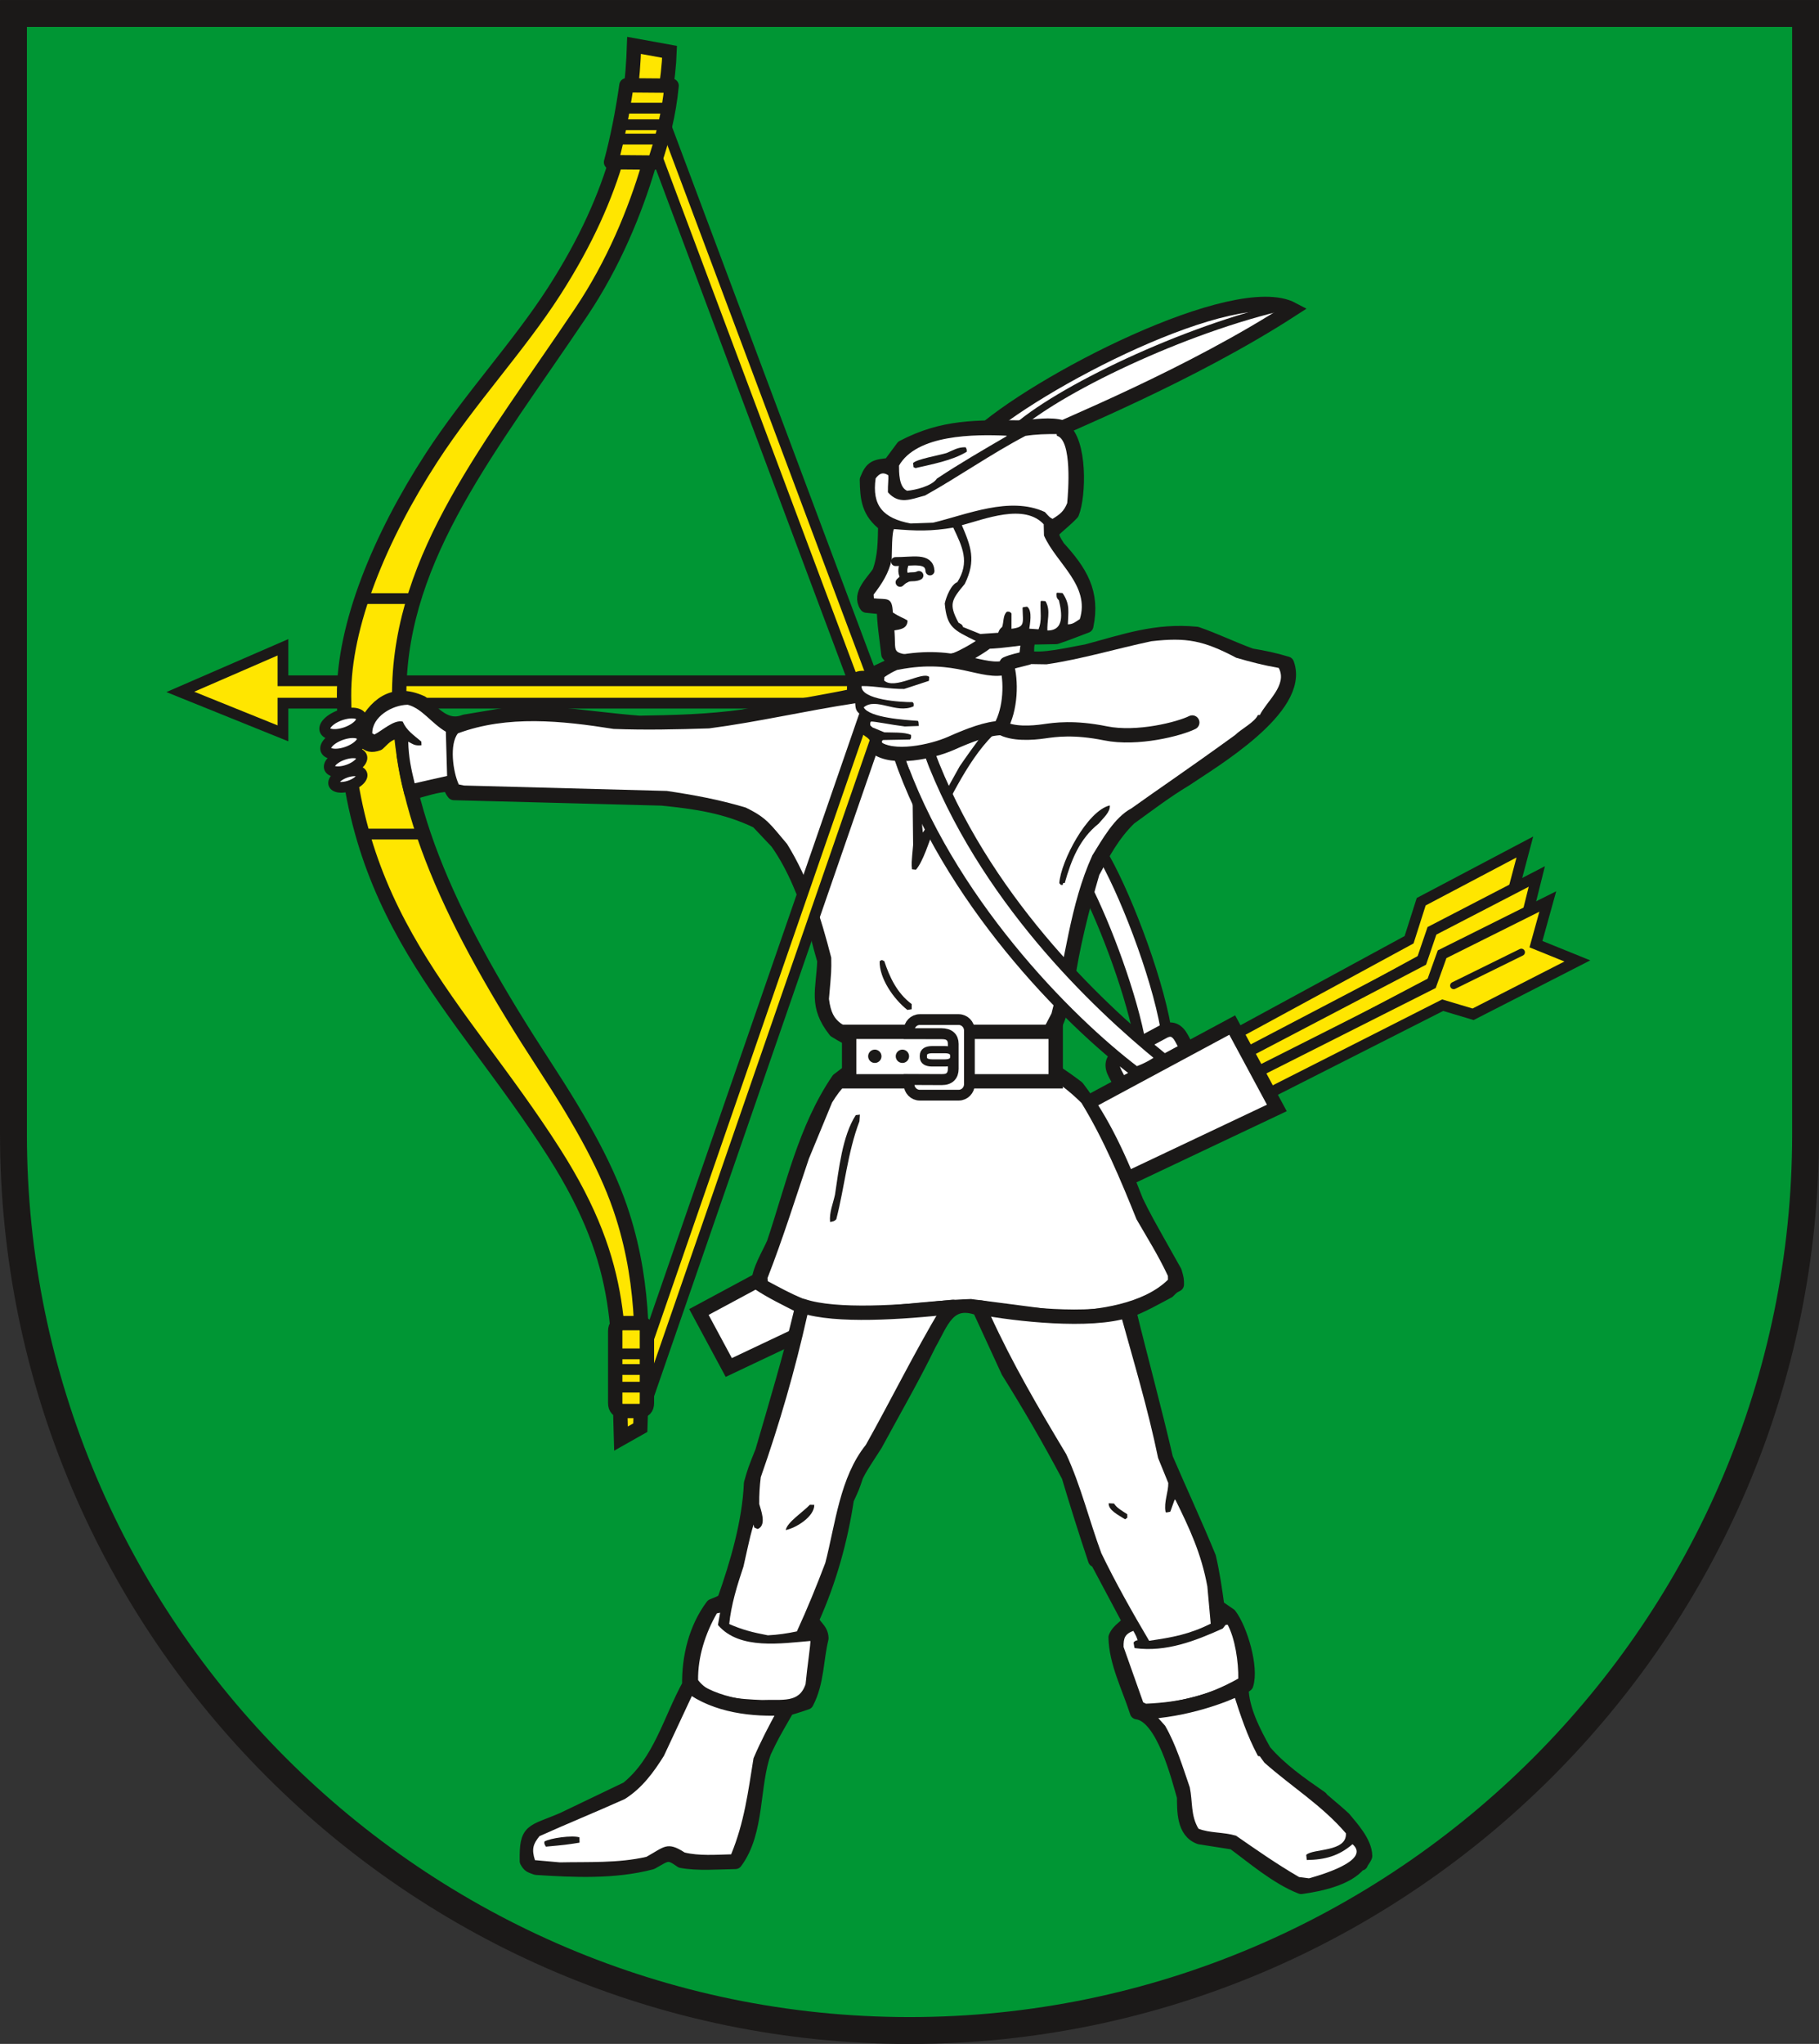<?xml version="1.0" encoding="UTF-8" standalone="no"?>
<svg
   xmlns:dc="http://purl.org/dc/elements/1.1/"
   xmlns:cc="http://creativecommons.org/ns#"
   xmlns:rdf="http://www.w3.org/1999/02/22-rdf-syntax-ns#"
   xmlns:svg="http://www.w3.org/2000/svg"
   xmlns="http://www.w3.org/2000/svg"
   xmlns:sodipodi="http://sodipodi.sourceforge.net/DTD/sodipodi-0.dtd"
   xmlns:inkscape="http://www.inkscape.org/namespaces/inkscape"
   version="1.1"
   width="288"
   height="323.468"
   id="svg296"
   viewBox="0 0 288 323.468"
   sodipodi:docname="Morsleben.svg"
   inkscape:version="0.92.3 (2405546, 2018-03-11)">
  <rect x="0" y="0" width="288" height="323.468" fill="#333333" stroke="none"/>
  <defs
     id="defs300" />
  <sodipodi:namedview
     pagecolor="#ffffff"
     bordercolor="#666666"
     borderopacity="1"
     objecttolerance="10"
     gridtolerance="10"
     guidetolerance="10"
     inkscape:pageopacity="0"
     inkscape:pageshadow="2"
     inkscape:window-width="1600"
     inkscape:window-height="850"
     id="namedview298"
     showgrid="false"
     inkscape:zoom="1.5857392"
     inkscape:cx="131.30016"
     inkscape:cy="188.02707"
     inkscape:window-x="-8"
     inkscape:window-y="-8"
     inkscape:window-maximized="1"
     inkscape:current-layer="svg296" />
  <g
     id="Layer1000"
     transform="matrix(1.001,0,0,1.001,-131.373,-354.538)">
    <path
       d="m 416.835,533.48 c 0,78.063 -63.669,141.732 -141.732,141.732 -78.063,0 -141.732,-63.669 -141.732,-141.732 V 356.315 h 283.464 z"
       style="fill:#009634;fill-rule:evenodd"
       id="path152"
       inkscape:connector-curvature="0" />
    <g
       id="Layer1001">
      <path
         d="m 285.628,423.35 c 9.275,-8.666 41.062,-25.023 50.025,-20.266 -16.073,10.415 -36.115,18.482 -40.922,20.748 -4.593,2.624 -9.103,-0.482 -9.103,-0.482 z"
         style="fill:#ffffff;fill-rule:evenodd;stroke:#1b1918;stroke-width:2.268;stroke-linecap:butt;stroke-linejoin:miter;stroke-dasharray:none"
         id="path154"
         inkscape:connector-curvature="0" />
      <path
         d="m 333.406,402.872 c -16.55,4.024 -36.624,13.885 -42.568,19.973"
         style="fill:none;stroke:#1b1918;stroke-width:1.134;stroke-linecap:butt;stroke-linejoin:miter;stroke-dasharray:none"
         id="path156"
         inkscape:connector-curvature="0" />
      <path
         d="m 175.997,470.128 -16.235,-6.555 16.235,-7.053 v 5.294 h 92.427 v 3.544 h -92.427 z"
         style="fill:#ffe600;fill-rule:evenodd;stroke:#1b1918;stroke-width:1.701;stroke-linecap:butt;stroke-linejoin:miter;stroke-dasharray:none"
         id="path158"
         inkscape:connector-curvature="0" />
      <path
         d="m 232.52,579.9 c 0.384,-11.675 0.869,-21.989 -2.781,-33.51 -2.264,-7.146 -6.315,-14.455 -12.381,-23.753 -14.558,-22.314 -23.221,-40.574 -22.974,-59.221 0.284,-21.446 14.445,-38.505 28.799,-59.895 10.171,-15.156 13.695,-33.201 13.965,-41.141 l -5.616,-1.02 c -0.348,10.559 -2.416,22.98 -12.656,38.895 -5.623,8.739 -13.326,16.962 -19.374,26.279 -8.181,12.605 -13.909,26.511 -13.842,37.663 0.21,34.781 18.072,48.458 33.251,72.285 11.673,18.323 10.028,28.979 10.548,45.147 z"
         style="fill:#ffe600;fill-rule:evenodd;stroke:#1b1918;stroke-width:2.268;stroke-linecap:butt;stroke-linejoin:miter;stroke-dasharray:none"
         id="path160"
         inkscape:connector-curvature="0" />
      <path
         d="m 184.785,467.363 a 1.432,3.06 70.391 0 1 3.569,0.102 1.432,3.06 70.391 1 1 -3.569,-0.102 z"
         style="fill:#ffffff;fill-rule:evenodd;stroke:#1b1918;stroke-width:1.701;stroke-linecap:butt;stroke-linejoin:miter;stroke-dasharray:none"
         id="path162"
         inkscape:connector-curvature="0" />
      <path
         d="m 184.929,470.464 a 1.432,3.06 70.391 0 1 3.569,0.102 1.432,3.06 70.391 1 1 -3.569,-0.102 z"
         style="fill:#ffffff;fill-rule:evenodd;stroke:#1b1918;stroke-width:1.701;stroke-linecap:butt;stroke-linejoin:miter;stroke-dasharray:none"
         id="path164"
         inkscape:connector-curvature="0" />
      <path
         d="m 185.247,473.597 a 1.266,2.706 70.391 0 1 3.156,0.091 1.266,2.706 70.391 1 1 -3.156,-0.091 z"
         style="fill:#ffffff;fill-rule:evenodd;stroke:#1b1918;stroke-width:1.701;stroke-linecap:butt;stroke-linejoin:miter;stroke-dasharray:none"
         id="path166"
         inkscape:connector-curvature="0" />
      <path
         d="m 185.69,476.396 a 1.101,2.352 70.391 0 1 2.744,0.079 1.101,2.352 70.391 1 1 -2.744,-0.079 z"
         style="fill:#ffffff;fill-rule:evenodd;stroke:#1b1918;stroke-width:1.701;stroke-linecap:butt;stroke-linejoin:miter;stroke-dasharray:none"
         id="path168"
         inkscape:connector-curvature="0" />
      <path
         d="m 305.373,488.86 c 3.529,5.777 8.771,19.259 10.271,27.92 -0.75,1.174 -1.66,1.821 -3.978,2.621 -1.304,-7.533 -5.441,-18.714 -8.818,-25.299 1.046,-3.038 1.671,-4.084 2.524,-5.242 z"
         style="fill:#ffffff;fill-rule:evenodd;stroke:#1b1918;stroke-width:1.701;stroke-linecap:butt;stroke-linejoin:miter;stroke-dasharray:none"
         id="path170"
         inkscape:connector-curvature="0" />
      <path
         d="m 307.651,523.984 1.01,1.877 q 1.091,2.029 2.867,1.074 l 6.936,-3.73 q 1.776,-0.955 0.684,-2.984 l -1.01,-1.877 q -1.091,-2.029 -2.867,-1.074 l -6.936,3.73 q -1.776,0.955 -0.684,2.984 z"
         style="fill:#ffffff;fill-rule:evenodd;stroke:#1b1918;stroke-width:2.268;stroke-linecap:butt;stroke-linejoin:miter;stroke-dasharray:none"
         id="path172"
         inkscape:connector-curvature="0" />
      <path
         d="m 324.923,518.617 29.195,-15.861 1.916,-6.009 16.395,-8.652 -2.071,7.813 1.95,5.133 -11.45,6.272 -4.856,-1.29 -29.161,15.923 z"
         style="fill:#ffe600;fill-rule:evenodd;stroke:#1b1918;stroke-width:1.701;stroke-linecap:butt;stroke-linejoin:miter;stroke-dasharray:none"
         id="path174"
         inkscape:connector-curvature="0" />
      <path
         d="m 326.676,521.517 29.434,-15.412 1.623,-4.754 16.588,-8.597 -1.681,6.748 0.257,5.974 -10.115,5.288 -4.835,-1.364 -29.401,15.474 z"
         style="fill:#ffe600;fill-rule:evenodd;stroke:#1b1918;stroke-width:1.701;stroke-linecap:butt;stroke-linejoin:miter;stroke-dasharray:none"
         id="path176"
         inkscape:connector-curvature="0" />
      <path
         d="m 327.978,524.742 29.666,-14.96 1.695,-4.729 16.717,-8.341 -1.872,6.746 6.549,2.651 -16.491,8.434 -4.814,-1.438 -29.634,15.022 z"
         style="fill:#ffe600;fill-rule:evenodd;stroke:#1b1918;stroke-width:1.701;stroke-linecap:butt;stroke-linejoin:miter;stroke-dasharray:none"
         id="path178"
         inkscape:connector-curvature="0" />
      <path
         d="m 361.174,510.005 10.701,-5.268"
         style="fill:#ffe600;fill-rule:evenodd;stroke:#1b1918;stroke-width:1.134;stroke-linecap:round;stroke-linejoin:round;stroke-dasharray:none"
         id="path180"
         inkscape:connector-curvature="0" />
      <path
         d="m 326.143,516.246 -84.354,45.364 4.725,8.776 86.686,-41.035 z"
         style="fill:#ffffff;fill-rule:evenodd;stroke:#1b1918;stroke-width:2.268;stroke-linecap:butt;stroke-linejoin:miter;stroke-dasharray:none"
         id="path182"
         inkscape:connector-curvature="0" />
      <path
         d="m 266.557,462.781 3.011,-0.613 -35.371,-94.42 -3.175,0.173 z"
         style="fill:#ffe600;fill-rule:evenodd;stroke:#1b1918;stroke-width:1.701;stroke-linecap:butt;stroke-linejoin:miter;stroke-dasharray:none"
         id="path184"
         inkscape:connector-curvature="0" />
      <path
         d="m 337.046,652.503 c -3.818,-1.479 -7.651,-4.793 -10.705,-7.023 -1.782,-0.286 -3.55,-0.558 -5.317,-0.831 -2.599,-0.914 -2.459,-4.287 -2.492,-6.378 -0.853,-2.903 -3.253,-12.839 -7.445,-13.387 -1.258,-3.907 -3.323,-7.902 -3.386,-11.827 0.473,-1.245 1.811,-1.677 2.155,-2.607 -1.71,-3.203 -3.419,-6.407 -5.113,-9.596 -0.09,-0.013 -0.18,-0.026 -0.269,-0.024 -1.49,-4.444 -2.891,-8.904 -4.201,-13.28 -3.019,-5.701 -6.215,-11.201 -9.557,-16.542 -1.532,-3.305 -3.049,-6.611 -4.566,-9.917 -4.975,-1.888 -6.015,2.238 -7.964,5.596 -2.56,5.273 -5.657,10.625 -8.487,15.86 -2.406,3.72 -2.406,3.72 -3.029,4.939 -0.599,1.787 -0.599,1.787 -1.494,3.721 -0.973,6.458 -2.739,12.815 -5.465,18.901 0.019,1.209 1.429,1.558 1.454,3.093 -0.842,3.412 -0.652,6.88 -2.348,10.149 -1.738,0.624 -2.662,0.794 -3.076,1.042 -2.399,4.161 -2.399,4.161 -3.628,6.726 -1.947,5.306 -0.979,12.618 -4.562,17.436 -2.599,0.039 -5.986,0.317 -8.519,-0.171 -2.131,-1.533 -2.393,-1.074 -4.747,0.242 -5.877,1.553 -12.306,1.237 -18.229,0.857 -0.977,-0.355 -1.081,-0.354 -1.481,-1.059 -0.081,-5.091 0.751,-4.435 5.707,-6.558 3.395,-1.63 6.791,-3.26 10.201,-4.89 5.192,-4.203 6.744,-10.869 9.779,-16.377 -0.07,-4.394 1.037,-8.977 3.685,-12.502 1.321,-0.532 1.321,-0.532 1.853,-0.91 2.059,-5.777 3.985,-12.435 4.232,-18.456 0.594,-2.086 0.594,-2.086 1.787,-5.062 2.153,-7.386 4.409,-14.902 6.188,-22.326 -0.048,-0.227 -0.082,-0.44 -0.115,-0.653 -2.199,-1.119 -4.729,-2.347 -6.647,-3.641 -0.031,-1.92 1.616,-4.519 2.394,-6.309 2.939,-8.721 4.955,-18.139 10.196,-25.814 1.107,-0.856 2.229,-1.698 3.351,-2.539 0.075,-0.94 0.164,-1.88 0.254,-2.806 -1.812,-1.225 -3.107,-1.817 -4.088,-2.457 -3.142,-4.007 -1.893,-6.301 -1.715,-11.055 -0.998,-3.541 -0.998,-3.541 -1.327,-5.471 -1.69,-4.768 -3.269,-9.197 -6.143,-13.265 -1.033,-1.094 -2.067,-2.188 -3.1,-3.282 -4.984,-2.414 -9.806,-3.096 -15.148,-3.628 -10.971,-0.291 -21.927,-0.582 -32.882,-0.858 -0.351,-0.478 -0.351,-0.478 -0.634,-1.342 -2.21,0.033 -3.994,0.78 -6.106,1.274 -0.596,-2.234 -0.89,-3.871 -1.205,-5.976 -0.065,-1.073 -0.042,-2.926 -0.593,-3.772 -1.788,0.283 -2.214,0.759 -3.464,1.986 -2.08,0.757 -2.329,-0.833 -2.352,-2.255 1.883,-3.741 4.666,-6.272 9.226,-4.192 1.955,1.706 3.817,4.168 6.846,2.998 2.265,-0.39 4.545,-0.765 6.824,-1.141 2.24,-0.034 4.481,-0.067 6.737,-0.101 5.775,0.511 9.354,1.055 14.037,1.425 5.497,-0.082 10.903,-0.22 16.434,-0.986 2.948,-0.642 14.271,-2.589 17.07,-3.215 0.177,-0.131 0.354,-0.261 0.532,-0.378 -0.215,-2.273 0.193,-2.89 2.802,-2.318 0.533,-0.321 0.617,-0.635 0.834,-1.136 1.008,-0.485 2.017,-0.955 3.04,-1.425 -0.114,-0.61 -1.001,-0.938 -1.307,-1.403 -0.28,-2.556 -0.706,-4.94 -0.701,-7.386 -0.928,-0.1 -1.841,-0.2 -2.754,-0.286 -1.239,-1.802 1.046,-3.757 2.008,-5.236 0.946,-2.546 0.892,-4.963 0.955,-7.553 -2.646,-1.994 -2.86,-4.139 -2.907,-7.097 0.833,-2.089 1.357,-2.069 3.623,-2.344 0.687,-0.935 1.375,-1.87 2.077,-2.805 6.431,-3.354 11.603,-3.161 18.969,-3.129 1.835,-0.141 4.428,-0.593 6.26,-0.008 0.001,0.085 0.018,0.171 0.034,0.256 2.781,1.992 2.588,10.487 1.482,13.263 -0.984,1.067 -2.165,1.938 -3.18,2.95 0.017,1.081 0.306,1.418 0.966,2.503 3.513,3.845 5.567,7.114 4.471,12.394 -1.664,0.608 -3.118,1.227 -4.783,1.764 -1.419,0.021 -2.823,0.042 -4.227,0.078 -0.461,1.102 -0.374,1.855 -0.368,3.135 1.954,0.739 7.148,-0.548 9.413,-0.923 6.1,-1.628 10.957,-3.407 17.421,-2.779 2.899,0.995 5.595,2.334 8.616,3.427 1.902,0.313 3.671,0.67 5.668,1.281 2.562,6.989 -11.989,15.499 -16.053,18.277 -3.123,1.867 -5.942,4.029 -8.881,6.15 -2.618,2.571 -4.098,5.367 -5.81,8.551 -1.714,5.886 -3.19,11.698 -4.078,17.842 -0.476,2.013 -0.875,4.167 -1.784,6.143 -1.648,2.528 -2.091,3.758 -1.251,6.775 0.847,0.627 2.053,1.292 4.684,3.287 4.089,5.344 6.832,11.505 9.326,17.968 1.297,2.64 1.297,2.64 6.094,11.16 0.333,1.19 0.333,1.19 0.331,2.001 -0.682,0.352 -0.682,0.352 -1.387,1.059 -2.03,1.069 -4.073,2.252 -6.197,3.037 1.886,7.724 4.043,15.558 5.857,23.411 2.203,5.13 4.632,10.343 6.793,15.616 0.593,2.523 0.979,5.163 1.335,7.818 0.649,0.446 1.299,0.891 1.949,1.336 1.709,2.25 3.494,8.269 2.626,10.985 -0.251,0.189 -0.502,0.377 -0.753,0.566 0.054,3.37 1.904,6.941 3.611,9.988 2.497,2.907 5.579,5.051 8.932,7.377 0.154,0.311 1.999,1.705 3.652,3.245 1.204,1.461 3.332,3.748 3.366,5.91 -0.172,0.486 -0.584,0.876 -0.668,1.191 -0.105,0.002 -0.194,0.017 -0.283,0.033 -1.874,2.375 -6.327,3.267 -9.16,3.665 z"
         style="fill:#1b1918;fill-rule:evenodd;stroke:#1b1918;stroke-width:2.268;stroke-linecap:round;stroke-linejoin:round;stroke-dasharray:none"
         id="path186"
         inkscape:connector-curvature="0" />
      <path
         d="m 338.279,651.148 c -0.524,-0.077 -1.048,-0.141 -1.572,-0.204 -3.574,-2.08 -6.702,-4.281 -9.965,-6.536 -2.011,-0.596 -4.175,-0.393 -5.934,-1.106 -1.258,-2.086 -0.905,-4.268 -1.374,-6.523 -1.159,-3.368 -2.185,-6.766 -3.906,-9.756 -0.593,-0.66 -1.186,-1.319 -1.764,-1.965 0.96,-0.726 4.111,-0.801 5.527,-0.979 2.233,-0.531 4.46,-1.361 6.659,-2.176 0.119,-0.002 0.254,0.01 0.389,0.023 1.101,3.426 2.123,6.611 3.878,9.885 0.09,0.013 0.18,0.026 0.284,0.038 0.244,0.338 0.489,0.675 0.733,1.013 4.334,3.847 9.056,6.706 12.893,11.172 0.168,3.013 -5.221,2.368 -6.28,3.409 0.019,0.27 0.053,0.54 0.088,0.809 2.838,-0.043 5.025,-0.602 7.236,-2.498 3.075,2.656 -5.627,5.034 -6.891,5.395 z"
         style="fill:#ffffff;fill-rule:evenodd"
         id="path188"
         inkscape:connector-curvature="0" />
      <path
         d="m 219.807,648.628 c -1.317,-0.122 -2.633,-0.245 -3.95,-0.353 -0.55,-1.699 -0.309,-2.542 0.716,-3.795 4.391,-1.972 9.037,-3.862 13.487,-5.864 2.737,-1.72 4.55,-4.207 6.196,-6.835 1.575,-3.381 3.149,-6.761 4.739,-10.142 0.255,0.067 0.525,0.134 0.795,0.201 3.845,2.218 7.477,2.32 12.022,2.494 0.135,0.055 0.271,0.11 0.421,0.179 -1.379,2.538 -2.67,4.976 -3.807,7.653 -0.857,5.304 -1.452,10.121 -3.538,15.188 -2.404,0.065 -5.135,0.262 -7.355,-0.288 -2.808,-1.821 -3.226,-0.862 -6.055,0.688 -4.466,1.02 -9.206,0.778 -13.671,0.874 z"
         style="fill:#ffffff;fill-rule:evenodd"
         id="path190"
         inkscape:connector-curvature="0" />
      <path
         d="m 217.586,646.143 c -0.261,-0.437 -0.261,-0.437 -0.237,-0.807 0.873,-0.539 4.406,-1.033 5.547,-0.666 0.004,0.27 0.009,0.555 0.013,0.839 -2.206,0.346 -2.206,0.346 -5.324,0.634 z"
         style="fill:#1b1918;fill-rule:evenodd"
         id="path192"
         inkscape:connector-curvature="0" />
      <path
         d="m 312.472,623.683 c -0.181,-0.097 -0.361,-0.179 -0.527,-0.262 -1.048,-2.943 -2.096,-5.886 -3.129,-8.829 -0.024,-1.493 0.219,-2.194 1.749,-2.743 0.538,0.973 0.538,0.973 0.805,1.766 -0.477,0.092 -0.477,0.092 -0.682,0.295 0.034,0.227 0.067,0.468 0.116,0.71 4.866,0.638 9.38,-1.108 13.756,-3.08 0.146,-0.201 0.293,-0.388 0.439,-0.576 0.164,-0.031 0.328,-0.062 0.492,-0.079 1.246,2.257 1.8,6.075 1.753,8.764 -4.886,2.762 -9.203,3.794 -14.771,4.034 z"
         style="fill:#ffffff;fill-rule:evenodd;stroke:#1b1918;stroke-width:0.283;stroke-linecap:round;stroke-linejoin:round;stroke-dasharray:none"
         id="path194"
         inkscape:connector-curvature="0" />
      <path
         d="m 251.76,623.099 c -3.483,-0.147 -8.088,-0.334 -10.241,-3.246 -0.06,-3.754 1.165,-7.5 3.011,-10.713 0.253,-0.061 0.521,-0.122 0.789,-0.168 -0.124,0.685 -0.247,1.383 -0.37,2.082 3.349,3.861 9.846,2.811 14.62,2.412 0.055,0.625 -0.501,4.189 -0.77,7.01 -1.054,3.202 -3.845,2.49 -7.04,2.623 z"
         style="fill:#ffffff;fill-rule:evenodd;stroke:#1b1918;stroke-width:0.283;stroke-linecap:round;stroke-linejoin:round;stroke-dasharray:none"
         id="path196"
         inkscape:connector-curvature="0" />
      <path
         d="m 312.926,613.747 c -2.702,-4.568 -5.393,-9.336 -7.618,-13.954 -1.952,-5.291 -3.232,-10.634 -5.538,-15.621 -4.466,-7.444 -8.506,-14.339 -12.035,-22.052 -0.035,-0.298 -0.054,-0.597 -0.074,-0.895 5.325,0.404 10.391,1.381 15.857,1.299 2.49,-0.322 4.514,-0.807 5.052,-0.787 2.093,7.579 4.38,15.126 5.983,22.911 0.529,1.315 1.073,2.644 1.617,3.973 0.025,1.536 -0.714,3.012 -0.435,4.544 0.164,-0.031 0.328,-0.062 0.506,-0.093 0.229,-0.643 0.458,-1.287 0.686,-1.916 0.105,-0.002 0.209,-0.003 0.314,-0.005 2.3,4.66 4.141,8.586 5.106,13.821 0.181,2.003 0.363,4.006 0.544,6.009 -3.513,1.731 -6.061,2.196 -9.966,2.767 z"
         style="fill:#ffffff;fill-rule:evenodd;stroke:#1b1918;stroke-width:0.283;stroke-linecap:round;stroke-linejoin:round;stroke-dasharray:none"
         id="path198"
         inkscape:connector-curvature="0" />
      <path
         d="m 252.688,612.872 c -2.488,-0.475 -4.123,-0.891 -6.259,-1.841 0.322,-3.205 1.289,-6.278 2.273,-9.223 1.157,-5.195 1.157,-5.195 1.754,-7.138 0.065,0.298 0.129,0.61 0.209,0.921 0.135,0.055 0.271,0.11 0.421,0.179 1.261,-0.559 0.373,-2.808 0.104,-3.771 -0.024,-1.507 0.073,-2.903 0.245,-4.299 2.958,-8.423 5.436,-16.966 7.361,-25.601 0.115,-0.272 0.231,-0.53 0.346,-0.788 5.697,1.252 11.322,0.783 17.164,-0.143 1.27,-0.019 2.554,-0.024 3.839,-0.029 -4.205,7.047 -7.823,14.399 -11.832,21.557 -4.117,5.111 -4.805,12.518 -6.396,18.63 -1.391,3.662 -2.857,7.269 -4.532,10.907 -1.668,0.352 -3.084,0.558 -4.696,0.639 z"
         style="fill:#ffffff;fill-rule:evenodd;stroke:#1b1918;stroke-width:0.283;stroke-linecap:round;stroke-linejoin:round;stroke-dasharray:none"
         id="path200"
         inkscape:connector-curvature="0" />
      <path
         d="m 255.528,596.087 c 0.175,-1.212 2.778,-2.886 3.806,-3.997 0.224,-0.003 0.463,0.007 0.703,0.018 0.029,1.82 -2.811,3.627 -4.508,3.979 z"
         style="fill:#1b1918;fill-rule:evenodd"
         id="path202"
         inkscape:connector-curvature="0" />
      <path
         d="m 309.196,594.387 c -0.981,-0.64 -2.667,-1.425 -2.595,-2.536 0.284,0.01 0.568,0.02 0.852,0.044 0.399,0.677 1.304,1.175 2.089,1.69 0.003,0.185 0.006,0.37 0.009,0.555 -0.118,0.073 -0.236,0.16 -0.355,0.247 z"
         style="fill:#1b1918;fill-rule:evenodd"
         id="path204"
         inkscape:connector-curvature="0" />
      <path
         d="m 299.647,561.486 c -4.941,-0.651 -9.881,-1.289 -14.822,-1.926 -7.033,0.233 -13.917,1.389 -20.818,1.493 -4.673,-0.712 -7.356,-2.18 -11.319,-4.311 -0.018,-0.17 -0.035,-0.327 -0.053,-0.483 2.44,-6.239 4.43,-12.641 6.556,-18.903 1.223,-2.963 2.445,-5.926 3.668,-8.874 1.442,-2.326 2.794,-3.74 5.236,-5.171 0.731,-0.992 0.534,-3.052 0.606,-4.177 -0.542,-0.291 -0.558,-0.319 -0.713,-0.658 -3.255,-2.668 -5.082,-2.015 -5.629,-6.359 0.392,-4.458 0.392,-4.458 0.359,-6.534 -1.641,-6.391 -3.529,-12.365 -6.98,-17.96 -2.619,-3.062 -3.113,-4.093 -6.546,-5.762 -4.323,-1.286 -8.159,-1.983 -12.487,-2.629 -10.702,-0.295 -21.389,-0.576 -32.076,-0.856 -0.285,-0.067 -0.555,-0.12 -0.825,-0.172 -0.944,-2.048 -1.491,-6.393 -0.129,-8.078 7.842,-2.905 16.432,-1.996 24.625,-0.696 5.008,0.195 9.981,0.078 15.088,-0.084 7.663,-0.997 15.389,-2.805 23.124,-3.974 0.062,1.052 0.155,1.306 1.153,2.017 0.046,0.995 -0.053,1.352 0.589,2.296 1.42,0.96 1.329,0.905 1.715,2.606 1.693,1.226 3.288,1.003 5.545,1.097 0.047,4.793 0.093,9.586 0.155,14.379 -0.267,2.963 -0.267,2.963 -0.177,3.857 0.209,0.011 0.419,0.036 0.628,0.062 1.145,-1.297 2.123,-4.598 2.785,-6.187 2.713,-5.09 5.756,-11.921 10.205,-15.843 0.901,0.299 1.802,0.599 2.704,0.898 2.494,-0.037 2.494,-0.037 9.015,-0.576 5.044,0.579 9.418,1.31 14.635,0.52 2.171,-0.63 2.171,-0.63 4.487,-1.547 0.191,-0.202 0.191,-0.202 0.18,-0.87 -0.224,-0.011 -0.449,-0.022 -0.658,-0.019 -3.593,1.434 -6.364,1.873 -10.084,1.929 -3.907,-0.496 -7.425,-0.927 -11.219,-0.87 -2.267,0.233 -6.288,1.047 -8.074,-0.363 0.646,-1.674 0.646,-1.674 1.377,-4.501 -0.052,-3.257 -0.213,-3.994 -0.196,-4.777 1.023,-0.499 4.06,-0.246 5.494,-0.267 5.53,-0.808 11.016,-2.47 16.585,-3.648 5.562,-0.638 8.23,-0.123 13.428,2.615 2.206,0.635 4.292,1.187 6.719,1.606 1.433,2.71 -1.933,5.278 -2.989,7.442 -0.105,0.002 -0.209,0.003 -0.314,0.005 -0.475,1.117 -2.624,2.201 -3.61,3.169 -7.621,5.52 -12.381,8.706 -16.384,11.582 -2.711,1.435 -4.642,4.963 -6.186,7.433 -3.58,7.863 -4.276,16.65 -6.459,24.99 -2.013,3.985 -2.8,4.295 -1.875,8.918 0.061,0.099 0.123,0.197 0.199,0.31 2.399,1.486 4.348,2.865 6.413,4.925 3.467,5.652 6.184,12.126 8.705,18.39 1.69,2.933 3.483,5.766 4.969,8.958 0.003,0.199 0.006,0.398 0.01,0.597 -3.913,3.842 -11.039,4.788 -16.34,4.982 z"
         style="fill:#ffffff;fill-rule:evenodd"
         id="path206"
         inkscape:connector-curvature="0" />
      <path
         d="m 262.534,547.377 c -0.144,-1.548 0.477,-2.881 0.782,-4.336 0.609,-3.978 1.152,-9.263 3.281,-12.553 0.209,-0.032 0.432,-0.063 0.656,-0.081 -0.024,0.342 -0.049,0.698 -0.073,1.054 -1.879,4.921 -2.33,10.319 -3.667,15.503 -0.368,0.361 -0.533,0.321 -0.98,0.413 z"
         style="fill:#1b1918;fill-rule:evenodd"
         id="path208"
         inkscape:connector-curvature="0" />
      <path
         d="m 274.758,513.852 c -2.194,-1.731 -4.458,-5.026 -4.381,-7.701 0.103,-0.073 0.222,-0.131 0.341,-0.19 0.12,0.055 0.256,0.11 0.391,0.179 0.832,2.491 1.978,5.034 4.337,6.791 -0.011,0.27 -0.006,0.541 -0.002,0.811 -0.238,0.032 -0.462,0.064 -0.685,0.11 z"
         style="fill:#1b1918;fill-rule:evenodd"
         id="path210"
         inkscape:connector-curvature="0" />
      <path
         d="m 299.035,494.086 c -0.091,-0.098 -0.168,-0.197 -0.243,-0.281 0.243,-3.474 4.434,-11.46 7.991,-12.282 0.092,1.065 -1.073,2.022 -1.777,2.886 -3.039,2.421 -4.345,5.812 -5.348,9.369 -0.105,0.002 -0.194,0.017 -0.283,0.033 -0.014,0.086 -0.027,0.171 -0.025,0.271 -0.105,0.002 -0.209,0.003 -0.314,0.005 z"
         style="fill:#1b1918;fill-rule:evenodd"
         id="path212"
         inkscape:connector-curvature="0" />
      <path
         d="m 276.982,486.55 c -0.458,-4.346 -0.393,-8.685 -0.46,-12.909 0.058,-0.115 0.116,-0.229 0.174,-0.33 3.499,-0.721 6.452,-2.045 9.791,-3.433 0.268,-0.033 0.537,-0.051 0.806,-0.069 -0.099,0.343 -1.463,1.956 -4.018,5.679 -1.918,3.372 -3.671,6.826 -5.619,10.184 -0.234,0.288 -0.454,0.576 -0.673,0.878 z"
         style="fill:#ffffff;fill-rule:evenodd;stroke:#1b1918;stroke-width:0.567;stroke-linecap:round;stroke-linejoin:round;stroke-dasharray:none"
         id="path214"
         inkscape:connector-curvature="0" />
      <path
         d="m 196.827,478.026 c -0.562,-2.333 -0.938,-4.03 -1.017,-6.58 0.813,0.414 1.041,0.674 2.1,0.558 -0.018,-0.199 -0.021,-0.384 -0.024,-0.569 -1.288,-1.104 -2.329,-1.743 -2.949,-3.171 -1.395,-0.335 -3.249,1.443 -4.465,2.044 -0.121,-0.069 -0.241,-0.124 -0.346,-0.18 -0.042,-2.603 3.111,-4.485 5.605,-4.522 2.25,0.564 3.767,2.945 6.029,4.262 0.067,2.332 0.134,4.664 0.201,6.995 -1.921,0.413 -3.229,0.734 -5.135,1.161 z"
         style="fill:#ffffff;fill-rule:evenodd"
         id="path216"
         inkscape:connector-curvature="0" />
      <path
         d="m 273.484,472.378 c -1.407,-0.192 -1.407,-0.192 -2.504,-0.546 -0.322,-0.16 -0.314,-0.546 -0.055,-0.652 1.404,-0.035 2.823,-0.058 4.242,-0.079 0.191,-0.202 0.191,-0.202 0.183,-0.714 -0.964,-0.498 -3.218,-0.364 -4.235,-0.42 -0.632,-0.261 -1.263,-0.522 -1.88,-0.783 -0.104,-0.107 -0.193,-0.176 -0.318,-0.294 -0.08,-0.255 -0.045,-0.534 0.095,-0.627 0.507,-0.05 3.16,0.507 5.346,0.773 0.732,-0.025 1.463,-0.05 2.21,-0.076 -0.041,-0.696 -0.041,-0.696 -0.162,-0.808 -1.974,-0.141 -7.657,-0.483 -8.55,-2.134 1.961,-1.651 5.112,1.09 7.886,-0.161 0.037,-0.47 0.037,-0.47 -0.16,-0.666 -1.673,0.025 -8.208,-0.346 -8.063,-2.539 2.166,-0.033 4.34,0.49 6.745,0.454 1.293,-0.432 2.601,-0.864 3.909,-1.282 0.011,-0.213 0.023,-0.427 0.035,-0.626 -1.075,-0.923 -5.465,2.102 -7.117,0.576 0.012,-0.185 0.024,-0.37 0.036,-0.541 2.807,-1.962 5.745,-2.305 9.151,-2.356 3.495,0.901 6.238,1.457 9.977,1.7 0.575,3.235 -0.014,4.765 -1.115,7.869 -4.255,0.163 -7.517,2.687 -11.461,3.657 -1.403,0.092 -2.806,0.184 -4.194,0.276 z"
         style="fill:#ffffff;fill-rule:evenodd"
         id="path218"
         inkscape:connector-curvature="0" />
      <path
         d="m 287.593,459.578 c -1.573,-0.275 -2.878,-0.569 -4.215,-1.046 1.75,-0.78 3.182,-1.911 4.777,-3.045 3.411,-0.634 3.411,-0.634 4.65,-0.724 -0.132,1.097 -0.264,2.195 -0.381,3.292 -0.743,0.239 -1.471,0.491 -2.199,0.744 -0.119,0.955 -1.975,0.755 -2.632,0.779 z"
         style="fill:#ffffff;fill-rule:evenodd"
         id="path220"
         inkscape:connector-curvature="0" />
      <path
         d="m 275.585,457.98 c -3.61,-0.558 -2.714,-0.599 -3.026,-4.25 1.058,-0.172 2.027,-0.272 2.085,-1.368 -0.559,-0.361 -1.173,-0.494 -2.321,-1.274 -0.115,-2.516 -0.688,-1.924 -2.993,-2.174 -0.019,-0.256 -0.038,-0.511 -0.057,-0.767 1.376,-1.784 2.411,-3.407 2.87,-5.519 0.045,-0.94 -0.012,-4.509 0.429,-4.942 3.546,0.302 5.893,0.381 9.528,-0.242 1.484,3.121 2.764,5.606 0.65,8.909 -0.922,0.256 -1.727,2.259 -1.935,3.258 0.343,3.693 1.319,4.048 4.873,5.802 0.017,0.114 0.034,0.227 0.05,0.341 -2.545,2.499 -6.928,2.138 -10.154,2.229 z"
         style="fill:#ffffff;fill-rule:evenodd;stroke:#1b1918;stroke-width:0.283;stroke-linecap:round;stroke-linejoin:round;stroke-dasharray:none"
         id="path222"
         inkscape:connector-curvature="0" />
      <path
         d="m 286.273,454.562 c -0.947,-0.384 -1.895,-0.768 -2.827,-1.138 -0.067,-0.454 -0.442,-0.52 -0.698,-0.686 -1.678,-3.076 -1.106,-3.796 0.975,-6.316 1.779,-3.654 0.984,-5.747 -0.537,-9.295 3.749,-0.981 10.102,-3.608 13.28,-0.114 0.01,0.597 0.019,1.195 0.044,1.806 1.907,4.324 7.372,7.898 5.651,13.329 -0.858,0.568 -1.211,0.914 -2.167,0.886 0.07,-2.149 0.382,-3.235 -0.766,-4.953 -0.254,-0.025 -0.494,-0.035 -0.733,-0.046 0.021,0.412 -0.081,0.57 0.359,0.976 0.495,1.984 0.993,5.092 -2.072,4.995 -0.145,-1.619 0.561,-3.223 -0.268,-4.647 -0.179,-0.012 -0.359,-0.023 -0.538,-0.035 -0.096,1.495 0.286,2.94 -0.376,4.501 -0.583,-0.048 -1.152,-0.082 -1.72,-0.117 0.134,-0.941 0.507,-2.853 -0.22,-3.467 -0.179,0.017 -0.358,0.048 -0.537,0.079 0.038,2.361 0.514,3.179 -2.037,3.43 0.001,-0.854 0.003,-1.693 0.004,-2.532 -0.212,-0.196 -0.212,-0.196 -0.526,-0.191 -0.544,0.534 -0.395,1.457 -0.68,2.343 -0.427,0.39 -0.427,0.39 -0.656,0.991 -0.985,0.058 -1.97,0.129 -2.955,0.201 z"
         style="fill:#ffffff;fill-rule:evenodd;stroke:#1b1918;stroke-width:0.283;stroke-linecap:round;stroke-linejoin:round;stroke-dasharray:none"
         id="path224"
         inkscape:connector-curvature="0" />
      <path
         d="m 275.252,437.089 c -4.391,-0.83 -6.291,-2.879 -5.645,-7.326 0.629,-0.849 1.281,-1.186 2.278,-0.518 0.057,0.781 -0.08,1.523 -0.061,2.718 1.673,1.838 3.349,1.059 5.684,0.427 5.302,-2.953 10.384,-6.543 15.881,-9.427 1.759,-0.268 3.252,-0.305 5.135,-0.29 0.002,0.1 0.003,0.199 0.005,0.299 2.478,0.802 1.817,9.005 1.651,10.786 -0.546,1.374 -1.21,1.867 -2.453,2.626 -0.542,-0.291 -0.542,-0.291 -1.303,-1.133 -5.478,-2.507 -12.229,0.425 -17.587,1.714 -1.195,0.032 -2.389,0.079 -3.584,0.125 z"
         style="fill:#ffffff;fill-rule:evenodd;stroke:#1b1918;stroke-width:0.283;stroke-linecap:round;stroke-linejoin:round;stroke-dasharray:none"
         id="path226"
         inkscape:connector-curvature="0" />
      <path
         d="m 274.706,431.92 c -1.473,-0.575 -1.395,-3.123 -1.411,-4.161 2.863,-5.05 12.066,-5.074 17.299,-4.825 0.002,0.1 0.003,0.199 0.005,0.299 -3.73,2.175 -7.52,4.366 -11.068,6.723 -0.817,1.207 -3.452,1.844 -4.824,1.964 z"
         style="fill:#ffffff;fill-rule:evenodd;stroke:#1b1918;stroke-width:0.283;stroke-linecap:round;stroke-linejoin:round;stroke-dasharray:none"
         id="path228"
         inkscape:connector-curvature="0" />
      <path
         d="m 276.051,428.187 c -0.105,-0.055 -0.211,-0.097 -0.316,-0.138 -0.034,-0.227 -0.052,-0.44 -0.07,-0.653 0.543,-0.62 4.074,-1.213 5.293,-1.587 1.054,-0.428 1.778,-0.951 3.018,-0.913 0.184,0.324 0.184,0.324 0.176,0.709 -2.323,1.415 -5.526,1.975 -8.101,2.582 z"
         style="fill:#1b1918;fill-rule:evenodd"
         id="path230"
         inkscape:connector-curvature="0" />
      <path
         d="m 230.325,367.672 7.145,0.058 c -0.419,4.554 -1.515,8.607 -2.71,12.16 l -6.872,-0.058 c 1.042,-3.894 1.837,-7.932 2.437,-12.16 z"
         style="fill:#ffe600;fill-rule:evenodd;stroke:#1b1918;stroke-width:2.268;stroke-linecap:round;stroke-linejoin:round;stroke-dasharray:none"
         id="path232"
         inkscape:connector-curvature="0" />
      <path
         d="m 230.159,371.283 h 6.202"
         style="fill:none;stroke:#1b1918;stroke-width:1.701;stroke-linecap:butt;stroke-linejoin:miter;stroke-dasharray:none"
         id="path234"
         inkscape:connector-curvature="0" />
      <path
         d="m 229.641,373.904 h 6.312"
         style="fill:none;stroke:#1b1918;stroke-width:1.701;stroke-linecap:butt;stroke-linejoin:miter;stroke-dasharray:none"
         id="path236"
         inkscape:connector-curvature="0" />
      <path
         d="m 229.123,376.175 h 6.328"
         style="fill:none;stroke:#1b1918;stroke-width:1.701;stroke-linecap:butt;stroke-linejoin:miter;stroke-dasharray:none"
         id="path238"
         inkscape:connector-curvature="0" />
      <path
         d="m 188.463,448.821 h 8.285"
         style="fill:none;stroke:#1b1918;stroke-width:1.701;stroke-linecap:butt;stroke-linejoin:miter;stroke-dasharray:none"
         id="path240"
         inkscape:connector-curvature="0" />
      <path
         d="m 188.62,486.052 h 9.625"
         style="fill:none;stroke:#1b1918;stroke-width:1.701;stroke-linecap:butt;stroke-linejoin:miter;stroke-dasharray:none"
         id="path242"
         inkscape:connector-curvature="0" />
      <path
         d="m 273.298,473.378 c 7.779,22.861 26.726,42.104 37.646,50.337 1.577,-0.613 2.596,-1.077 4.139,-2.245 -10.552,-8.571 -28.375,-25.546 -36.911,-48.407 -1.911,0.363 -2.661,0.445 -4.874,0.315 z"
         style="fill:#ffffff;fill-rule:evenodd;stroke:#1b1918;stroke-width:1.701;stroke-linecap:butt;stroke-linejoin:miter;stroke-dasharray:none"
         id="path244"
         inkscape:connector-curvature="0" />
      <path
         d="m 272.888,442.969 c 2.697,0.028 5.311,-0.723 5.45,1.474"
         style="fill:none;stroke:#1b1918;stroke-width:1.417;stroke-linecap:round;stroke-linejoin:round;stroke-dasharray:none"
         id="path246"
         inkscape:connector-curvature="0" />
      <path
         d="m 276.586,445.166 c -1.001,0.5 -1.558,-0.278 -2.975,1.084"
         style="fill:none;stroke:#1b1918;stroke-width:1.417;stroke-linecap:round;stroke-linejoin:round;stroke-dasharray:none"
         id="path248"
         inkscape:connector-curvature="0" />
      <path
         d="m 274.278,443.303 c -0.334,0.918 -0.361,1.529 0.195,2.308"
         style="fill:none;stroke:#1b1918;stroke-width:1.417;stroke-linecap:round;stroke-linejoin:round;stroke-dasharray:none"
         id="path250"
         inkscape:connector-curvature="0" />
      <path
         d="m 269.712,471.176 -37.086,107.16 -0.193,-8.445 35.551,-102.692 c -0.131,1.273 0.015,2.312 0.5,2.619 0.56,0.354 1.069,0.795 1.228,1.359 z"
         style="fill:#ffe600;fill-rule:evenodd;stroke:#1b1918;stroke-width:1.701;stroke-linecap:butt;stroke-linejoin:miter;stroke-dasharray:none"
         id="path252"
         inkscape:connector-curvature="0" />
      <path
         d="m 265.552,517.316 v 7.825 h 32.672 v -7.825 z"
         style="fill:#ffffff;fill-rule:evenodd;stroke:#1b1918;stroke-width:2.268;stroke-linecap:butt;stroke-linejoin:miter;stroke-dasharray:none"
         id="path254"
         inkscape:connector-curvature="0" />
      <path
         d="m 275.028,524.866 5.167,0.023 c 1.252,0.005 1.822,-0.668 1.822,-1.709 v -3.956 c 0,-1.04 -0.63,-1.626 -1.875,-1.627 l -5.113,-0.006 v -0.486 c 0,-0.948 0.762,-1.724 1.694,-1.724 h 6.155 c 0.932,0 1.694,0.775 1.694,1.723 v 8.506 c 0,0.948 -0.762,1.723 -1.694,1.723 h -6.155 c -0.931,0 -1.694,-0.775 -1.694,-1.723 z"
         style="fill:#ffffff;fill-rule:evenodd;stroke:#1b1918;stroke-width:1.701;stroke-linecap:butt;stroke-linejoin:miter;stroke-dasharray:none"
         id="path256"
         inkscape:connector-curvature="0" />
      <path
         d="m 278.341,520.535 a 1.052,1.052 0 0 1 1.052,1.052 1.052,1.052 0 1 1 -1.052,-1.052 z"
         style="fill:#1b1918;fill-rule:evenodd"
         id="path258"
         inkscape:connector-curvature="0" />
      <path
         d="m 269.612,520.131 a 1.052,1.052 0 0 1 1.052,1.052 1.052,1.052 0 1 1 -1.052,-1.052 z"
         style="fill:#1b1918;fill-rule:evenodd"
         id="path260"
         inkscape:connector-curvature="0" />
      <path
         d="m 273.976,520.131 a 1.052,1.052 0 0 1 1.052,1.052 1.052,1.052 0 1 1 -1.052,-1.052 z"
         style="fill:#1b1918;fill-rule:evenodd"
         id="path262"
         inkscape:connector-curvature="0" />
      <path
         d="m 277.289,521.083 v 0.203 q 0,0.949 1.428,0.949 h 1.945 q 1.428,0 1.428,-0.949 v -0.203 q 0,-0.949 -1.428,-0.949 h -1.945 q -1.428,0 -1.428,0.949 z"
         style="fill:#ffffff;fill-rule:evenodd;stroke:#1b1918;stroke-width:1.134;stroke-linecap:butt;stroke-linejoin:miter;stroke-dasharray:none"
         id="path264"
         inkscape:connector-curvature="0" />
      <path
         d="m 274.195,473.449 0.888,2.363 3.008,-0.415 -0.759,-2.292 z"
         style="fill:#ffffff;fill-rule:evenodd"
         id="path266"
         inkscape:connector-curvature="0" />
      <path
         d="m 228.552,564.638 v 11.361 q 0,1.269 1.286,1.269 h 2.443 q 1.286,0 1.286,-1.269 v -11.361 q 0,-1.269 -1.286,-1.269 h -2.443 q -1.286,0 -1.286,1.269 z"
         style="fill:#ffe600;fill-rule:evenodd;stroke:#1b1918;stroke-width:2.268;stroke-linecap:butt;stroke-linejoin:miter;stroke-dasharray:none"
         id="path268"
         inkscape:connector-curvature="0" />
      <path
         d="m 228.589,568.232 h 4.968"
         style="fill:none;stroke:#1b1918;stroke-width:1.701;stroke-linecap:butt;stroke-linejoin:miter;stroke-dasharray:none"
         id="path270"
         inkscape:connector-curvature="0" />
      <path
         d="m 228.554,570.703 h 4.968"
         style="fill:none;stroke:#1b1918;stroke-width:1.701;stroke-linecap:butt;stroke-linejoin:miter;stroke-dasharray:none"
         id="path272"
         inkscape:connector-curvature="0" />
      <path
         d="m 228.584,573.496 h 4.968"
         style="fill:none;stroke:#1b1918;stroke-width:1.701;stroke-linecap:butt;stroke-linejoin:miter;stroke-dasharray:none"
         id="path274"
         inkscape:connector-curvature="0" />
      <path
         d="m 258.288,560.679 c 5.128,1.699 15.53,1.031 23.659,0.121"
         style="fill:none;stroke:#1b1918;stroke-width:2.268;stroke-linecap:round;stroke-linejoin:round;stroke-dasharray:none"
         id="path276"
         inkscape:connector-curvature="0" />
      <path
         d="m 286.348,560.913 c 5.422,1.04 17.415,2.41 23.275,0.438"
         style="fill:none;stroke:#1b1918;stroke-width:2.268;stroke-linecap:round;stroke-linejoin:round;stroke-dasharray:none"
         id="path278"
         inkscape:connector-curvature="0" />
      <path
         d="m 327.316,621.046 c -2.556,1.258 -8.414,3.499 -15.374,3.853"
         style="fill:none;stroke:#1b1918;stroke-width:2.268;stroke-linecap:round;stroke-linejoin:round;stroke-dasharray:none"
         id="path280"
         inkscape:connector-curvature="0" />
      <path
         d="m 240.291,620.71 c 4.182,3.148 10.019,3.848 15.217,3.527"
         style="fill:none;stroke:#1b1918;stroke-width:2.268;stroke-linecap:round;stroke-linejoin:round;stroke-dasharray:none"
         id="path282"
         inkscape:connector-curvature="0" />
      <path
         d="m 319.824,468.414 c -2.031,1.016 -8.696,2.729 -13.71,1.714 -5.014,-1.016 -7.997,-0.571 -9.775,-0.317 -1.777,0.254 -4.951,0.508 -6.855,-0.635 1.65,-2.856 1.777,-7.363 0.952,-10.029 1.016,-0.444 1.904,-0.571 3.3,-0.952"
         style="fill:none;stroke:#1b1918;stroke-width:2.268;stroke-linecap:round;stroke-linejoin:round;stroke-dasharray:none"
         id="path284"
         inkscape:connector-curvature="0" />
      <path
         d="m 289.601,469.279 c -2.234,0.066 -4.995,1.117 -7.952,2.432 -2.957,1.314 -9.266,2.695 -11.895,0.592"
         style="fill:none;stroke:#1b1918;stroke-width:2.268;stroke-linecap:round;stroke-linejoin:round;stroke-dasharray:none"
         id="path286"
         inkscape:connector-curvature="0" />
      <path
         d="m 290.534,459.663 c -3.889,1.202 -7.839,-2.583 -17.354,-0.721"
         style="fill:none;stroke:#1b1918;stroke-width:2.268;stroke-linecap:round;stroke-linejoin:round;stroke-dasharray:none"
         id="path288"
         inkscape:connector-curvature="0" />
      <path
         d="m 282.216,458.581 c 1.735,-0.661 4.309,-2.223 5.147,-2.944 2.992,-0.12 4.668,-0.54 6.403,-0.6"
         style="fill:none;stroke:#1b1918;stroke-width:2.268;stroke-linecap:round;stroke-linejoin:round;stroke-dasharray:none"
         id="path290"
         inkscape:connector-curvature="0" />
    </g>
    <path
       d="m 416.835,533.48 c 0,78.063 -63.669,141.732 -141.732,141.732 -78.063,0 -141.732,-63.669 -141.732,-141.732 V 356.315 h 283.464 z"
       style="fill:none;stroke:#1b1918;stroke-width:4.252;stroke-linecap:butt;stroke-linejoin:miter;stroke-dasharray:none"
       id="path293"
       inkscape:connector-curvature="0" />
  </g>
</svg>
